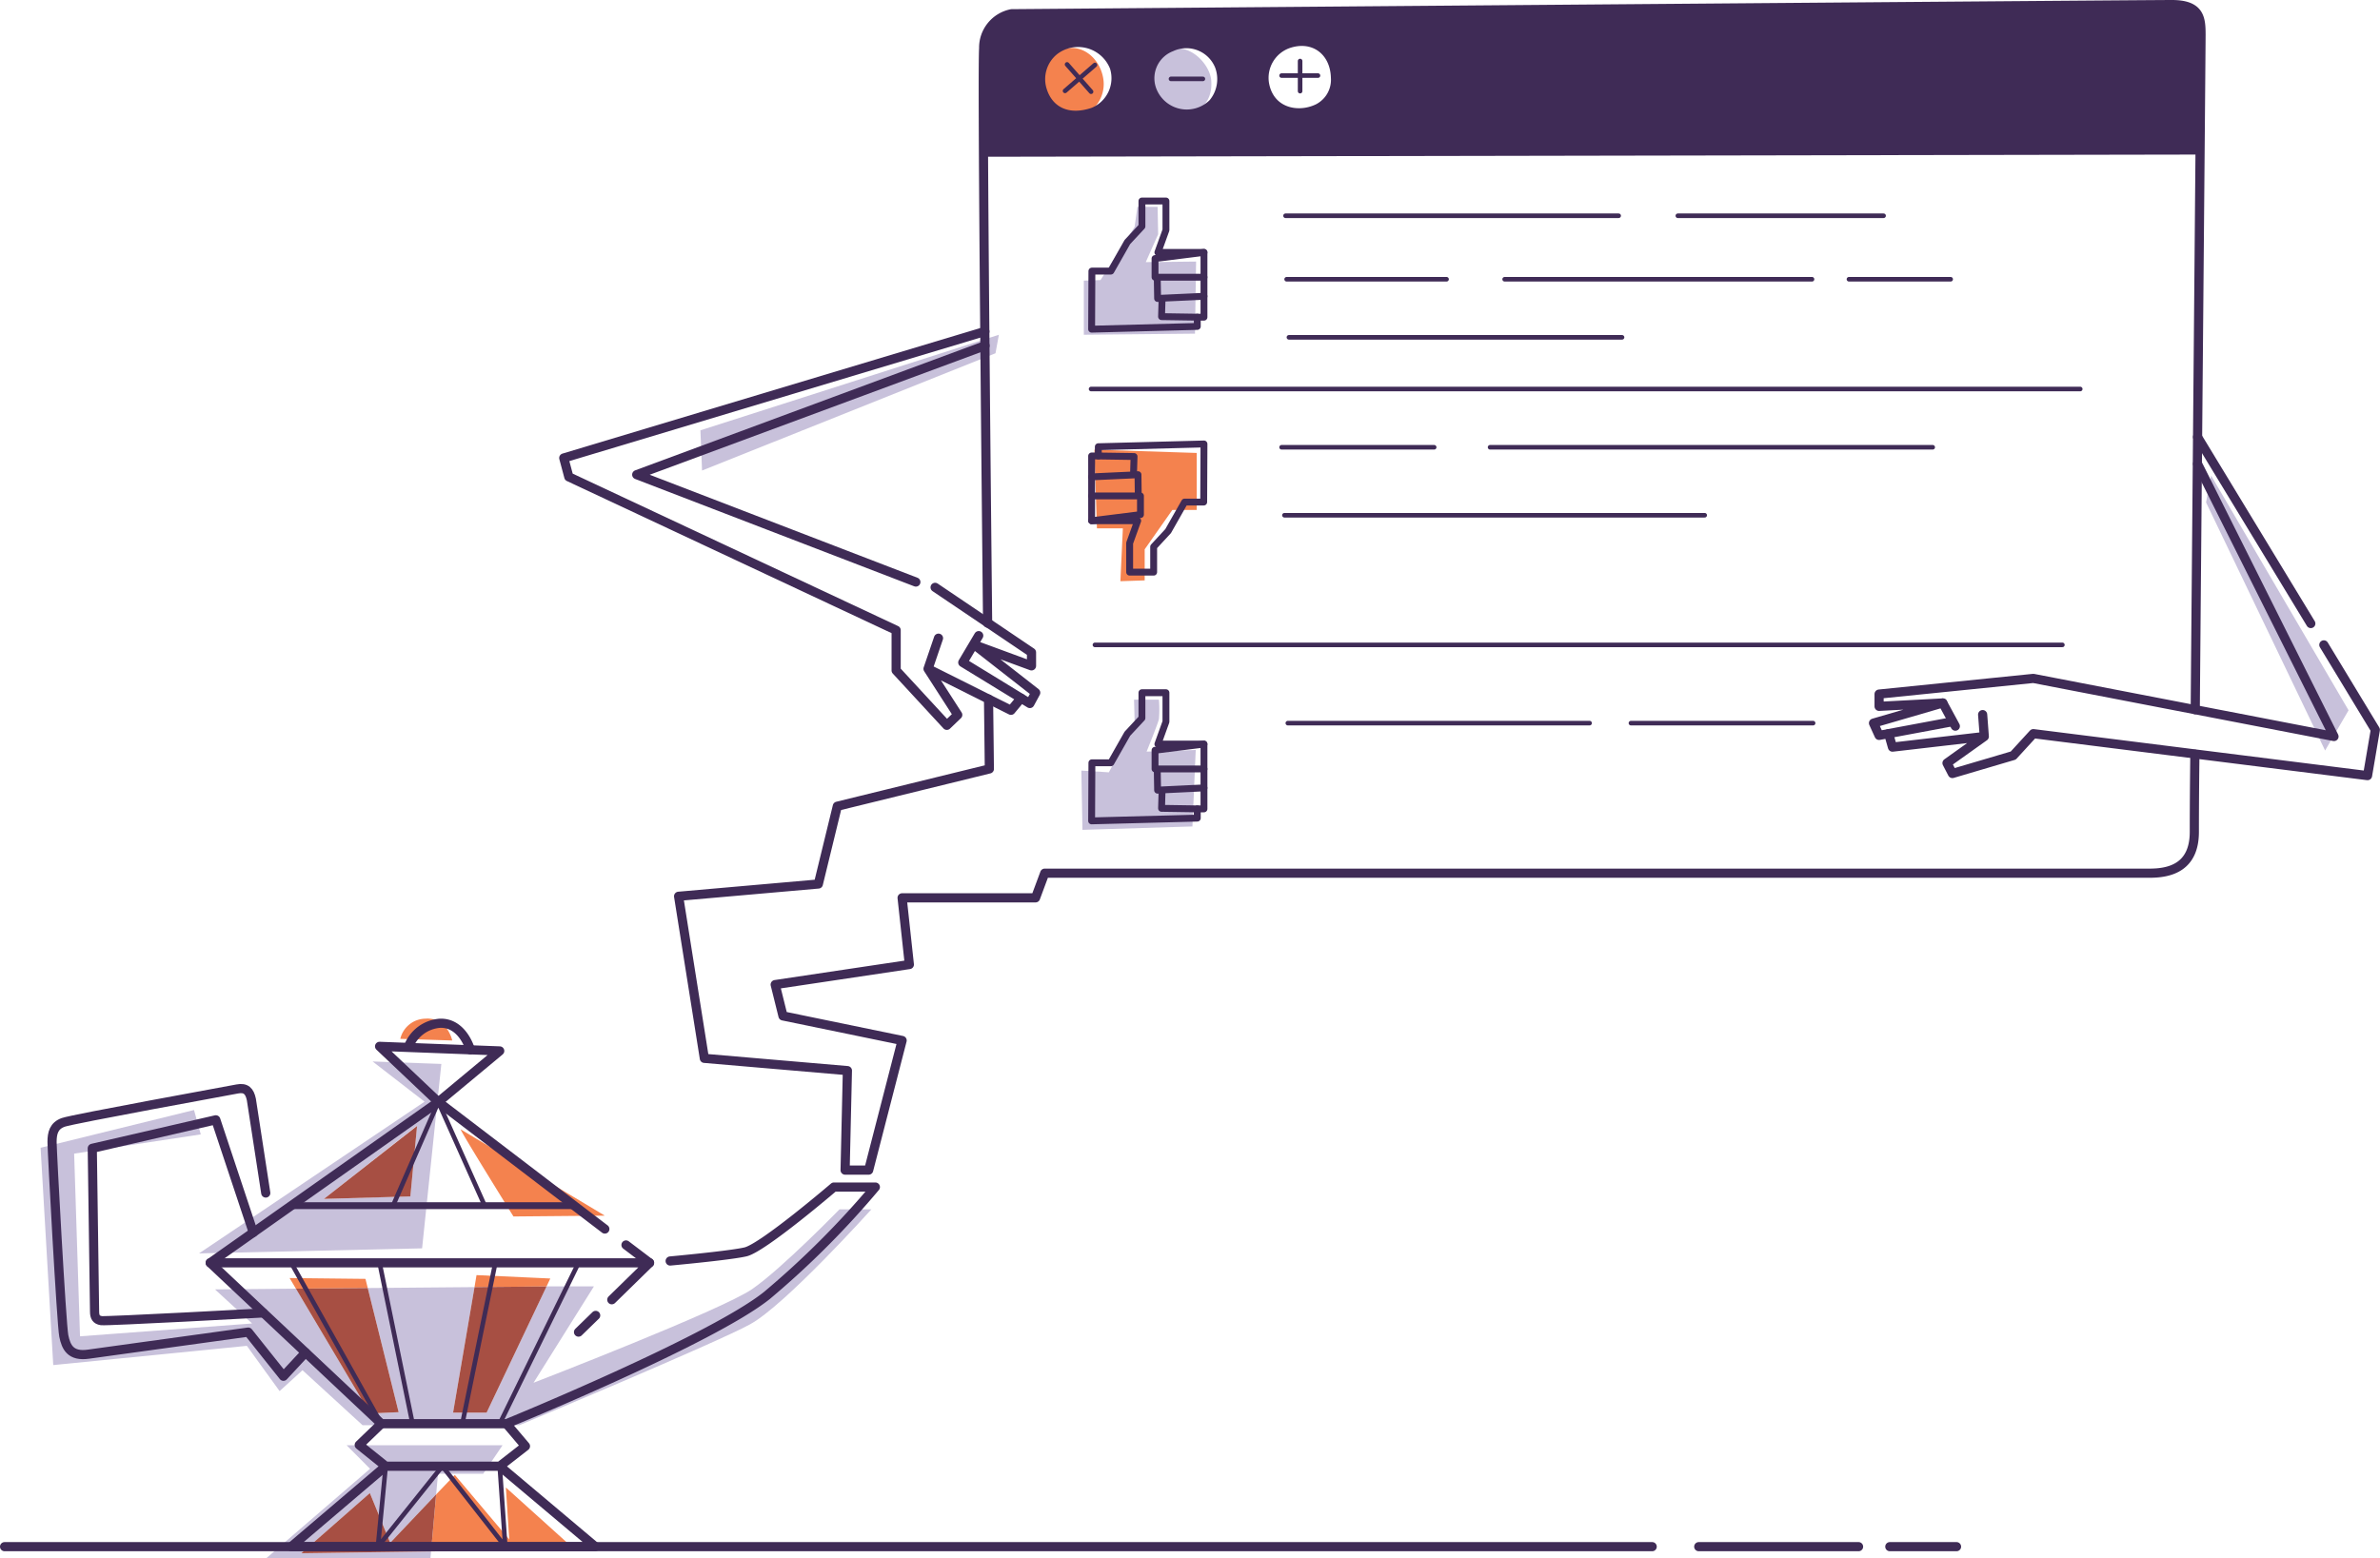 <svg xmlns="http://www.w3.org/2000/svg" viewBox="0 0 259.71 170.1"><defs><style>.cls-1{fill:#c8c1db}.cls-2{fill:#f4824e}.cls-3{fill:#a74f43}.cls-4,.cls-5,.cls-7{fill:none;stroke:#3f2b56;stroke-linecap:round;stroke-linejoin:round}.cls-4{stroke-width:.5px}.cls-7{stroke-width:.75px}</style></defs><g id="Layer_2" data-name="Layer 2"><g id="Feedback_Art" data-name="Feedback Art"><path class="cls-1" d="M118.27 36.54v-5.91l1.82-.06 3.72-5.8.31-2.19h2.2l.06 2.99-1.35 3.04 5.49-.06-.12 7.87-12.13.12z"/><path class="cls-2" d="M130.59 49.44v6.22h-2.66l-3.02 4.3v3.39l-2.65.09.27-5.77h-2.83l-.28-8.59 11.17.36z"/><path class="cls-1" d="M123.75 76.37l.07 2.62L121 84.3l-3-.19.12 6.47 12-.37.36-8.35-5.36.18s1.22-3 1.34-3.54a12.15 12.15 0 000-2.13zM40.36 162.97l2.22 5.43 5.01-5.28.21-2.26h4.93l2.11-3.11H37.82l2.56 2.57-11.34 9.78h17.93l.07-.76-14.16.2 7.48-6.57zM21.72 136.81l24.34-.55 2.1-20.13-7.5-.27 5.67 4.39zm23.06-6.23l-9.43.28 10.16-8z"/><path class="cls-1" d="M91.61 132s-6.22 6.4-9.51 8.69-23.88 10.24-23.88 10.24l6.59-10.52h-5.17l-6.54 13.78h-3.66l2.34-13.7-11.65.1 3.37 13.55-3.11.14-8.1-13.62-8.83.08 4.05 3.72-18.78 1.4-.64-19.94 13.82-2.1-.74-2.66-16.74 4.12L5.81 149l21.13-2.1 3.57 4.94 2.5-2.28 6.55 6h17.11s21.64-9.05 25.16-11C85.67 142.48 95.09 132 95.09 132z"/><path class="cls-2" d="M66 132.69l-15.73-9.42c-.1.09 5.76 9.51 5.76 9.51zM60.05 139.55l-8.05-.37-.22 1.31 7.86-.07.41-.87zM55.2 162.36l.37 5.67-5.94-7.04-2.04 2.13-.55 6.22 15.67-.21-7.51-6.77zM46.42 111.19a2.86 2.86 0 00-2.74 2.2l5.67.18s-.55-2.57-2.93-2.38zM39.88 139.59l-8.28-.09.69 1.16 7.84-.07-.25-1z"/><path class="cls-3" d="M42.58 168.4l-2.22-5.43-7.48 6.57 14.16-.2.55-6.22-5.01 5.28zM44.78 130.59l.73-7.69-10.16 7.96 9.43-.27zM53.1 154.19l6.54-13.77-7.86.07-2.34 13.7h3.66zM43.5 154.14l-3.37-13.55-7.84.07 8.09 13.62 3.12-.14z"/><path class="cls-2" d="M114.42 6.35c2.69-2.5 5.68-.41 6 2.44a3.72 3.72 0 01-5.67 3.54c-2.22-1.33-1.64-4.76-.33-5.98z"/><path class="cls-1" d="M132.17 8.74c.3 3.46-3 4.48-5.31 3a3.53 3.53 0 01.67-6.31c2.32-.79 4.47 1.57 4.64 3.31z"/><path class="cls-4" d="M54.53 155.41l8.6-17.57"/><path class="cls-1" d="M76.61 51.36l-.18-4.39L109 36.54l-.37 2.02-32.02 12.8zM241.28 51.91l15 25.62-2.56 4.39-12.99-27.08.55-2.93z"/><path class="cls-5" d="M107.87 76.3c.06 4.71.09 7.63.09 7.63L91.37 88l-2.07 8.49-15.25 1.34 2.81 17.69 15.61 1.34-.25 10.86h2.57l3.65-14.15-13-2.68-.85-3.42 14.64-2.19-.79-7.28H113l1-2.69h120.57c2.19 0 4.88-.61 4.88-4.51 0-.69 0-3.8.06-8.47M239.55 77.46c.2-24.09.63-72.26.63-73.67C240.18 2 240.06.5 237 .5s-126.61 1-126.61 1a3.77 3.77 0 00-3.05 3.78c-.17 2.4.2 40.44.43 62.73"/><path d="M237 .5c-3 0-126.61 1-126.61 1a3.77 3.77 0 00-3.05 3.78c-.06.78-.06 5.31 0 11.83l132.74-.24c.06-7.52.11-12.61.11-13.06C240.18 2 240.06.5 237 .5zM119.12 11.77c-2.55.86-4.27-.13-4.88-2a3.5 3.5 0 011.13-3.87 3.75 3.75 0 015.76 1.6 3.5 3.5 0 01-2.01 4.27zm12.88-.84a3.56 3.56 0 01-5.9-1.49 3.16 3.16 0 011.9-3.85 3.39 3.39 0 014.6 1.79 3.59 3.59 0 01-.6 3.55zm11.73.39c-1.88 1-4.73.59-5.25-2.24a3.45 3.45 0 012.21-3.82c2.44-.86 4.47.61 4.54 3.23a3 3 0 01-1.51 2.83z" fill="#3f2b56"/><path class="cls-4" d="M116.22 9.92l3.26-2.83M116.44 7.03l2.62 2.98M127.78 8.61h3.48M141.87 6.66v3.29M139.85 8.25h3.97"/><path class="cls-7" d="M119.12 35.93l.03-6.34h2.07l1.8-3.17 1.59-1.71v-2.77h2.62v3.17l-.88 2.44h5.03v7.07h-.73v1.01l-11.53.3z"/><path class="cls-7" d="M130.65 34.62l-3.9-.06.06-2.01 4.57-.21M131.38 30.26h-5.1l.04 2.32.49-.03M126.04 30.26v-2.04l5.34-.67M119.12 89.6l.03-6.34h2.07l1.8-3.17 1.59-1.71v-2.77h2.62v3.17l-.88 2.44h5.03v7.07h-.73v1.01l-11.53.3z"/><path class="cls-7" d="M130.65 88.29l-3.9-.06.06-2.01 4.57-.22M131.38 83.93h-5.1l.04 2.32.49-.03M126.04 83.93v-2.04l5.34-.67M131.38 48.46l-.03 6.34h-2.08l-1.8 3.17-1.58 1.71v2.77h-2.62v-3.17l.88-2.44h-5.03v-7.07h.73v-1.01l11.53-.3z"/><path class="cls-7" d="M119.85 49.77l3.9.06-.06 2.01-4.57.21M119.12 54.13h5.09l-.03-2.32-.49.03M124.45 54.13v2.04l-5.33.67"/><path class="cls-4" d="M119.06 42.46H227M119.48 70.39h105.57M177.97 78.93h19.88M140.53 78.93h32.93M162.6 48.82h48.3M139.85 48.82h16.65M140.16 56.24h45.86M183.09 23.55h22.45M140.28 23.55h36.35M201.76 30.48h11.1M164.19 30.48h33.54M140.4 30.48h17.45M140.65 36.82H177"/><path class="cls-5" d="M239.8 50.63l14.89 29.76-32.81-6.34-16.83 1.71v1.34l6.95-.37-7.56 2.2.61 1.34 7.81-1.46M252.16 68.06L239.8 47.7"/><path class="cls-5" d="M206.09 80.08l.42 1.47 10.02-1.16-4.07 2.9.59 1.14 6.64-1.96 2.19-2.39 36.47 4.58.85-5-5.62-9.27M212 76.73l1.37 2.53M216.53 80.39l-.18-2.39M107.49 37.73L69.48 51.81l30.46 11.72M102.04 64.11l10.52 7.1v1.47l-6.22-2.29 6.68 5.22-.64 1.18-7.32-4.48 1.74-2.93"/><path class="cls-5" d="M111.42 76.21l-1.1 1.32-9.05-4.53 3.24 5.03-1.19 1.14-5.53-5.99v-4.39L62.07 52.05l-.55-2.06 45.95-13.81M101.27 73l1.14-3.34M73.13 137.64c2.67-.25 6.93-.69 8.24-1 1.95-.49 9.63-7.07 9.63-7.07h4.52a96.06 96.06 0 01-11.83 11.83c-6.1 4.88-28.42 14-28.42 14H41.61l-18.67-17.56 24.89-17.56L66 134.15M68.31 135.89l2.57 1.95M65 143.58l-1.87 1.82"/><path class="cls-5" d="M22.94 137.84h47.94l-4.12 4.03"/><path class="cls-7" d="M31.78 131.6h30.91"/><path class="cls-5" d="M42.09 160.04l-10.31 8.78h33.18l-10.43-8.78M41.6 155.41l-2.4 2.31 2.89 2.32h12.44l2.81-2.19-2.07-2.44"/><path class="cls-4" d="M41.42 137.84l3.6 17.57M54.05 137.84l-3.6 17.57M31.78 137.84l9.83 17.57M42.09 160.04l-.85 8.78 7.03-8.78 6.87 8.78-.61-8.78"/><path class="cls-5" d="M47.83 120.28l-6.41-6.07 13.11.5-6.7 5.57z"/><path class="cls-5" d="M44.59 114.21a4 4 0 013.41-2.52c2.51-.09 3.33 2.9 3.33 2.9"/><path class="cls-4" d="M42.89 131.6l4.94-11.32 5.06 11.32"/><path class="cls-5" d="M27.64 134.53l-4.09-12.3-13.48 3.11s.25 17.2.25 17.81.18.91.73 1 17.67-.84 17.67-.84"/><path class="cls-5" d="M33.34 147.63l-2.41 2.59-3.84-4.82-17.44 2.41c-1.95.28-2.44-.76-2.69-2s-1.28-20.19-1.28-21.16.19-1.77 1.22-2.14 18.06-3.47 19-3.65 1.34.24 1.53 1.15L29 130.22M206.22 168.82h7.28M185.37 168.82h17.44M.5 168.82h179.79"/></g></g></svg>